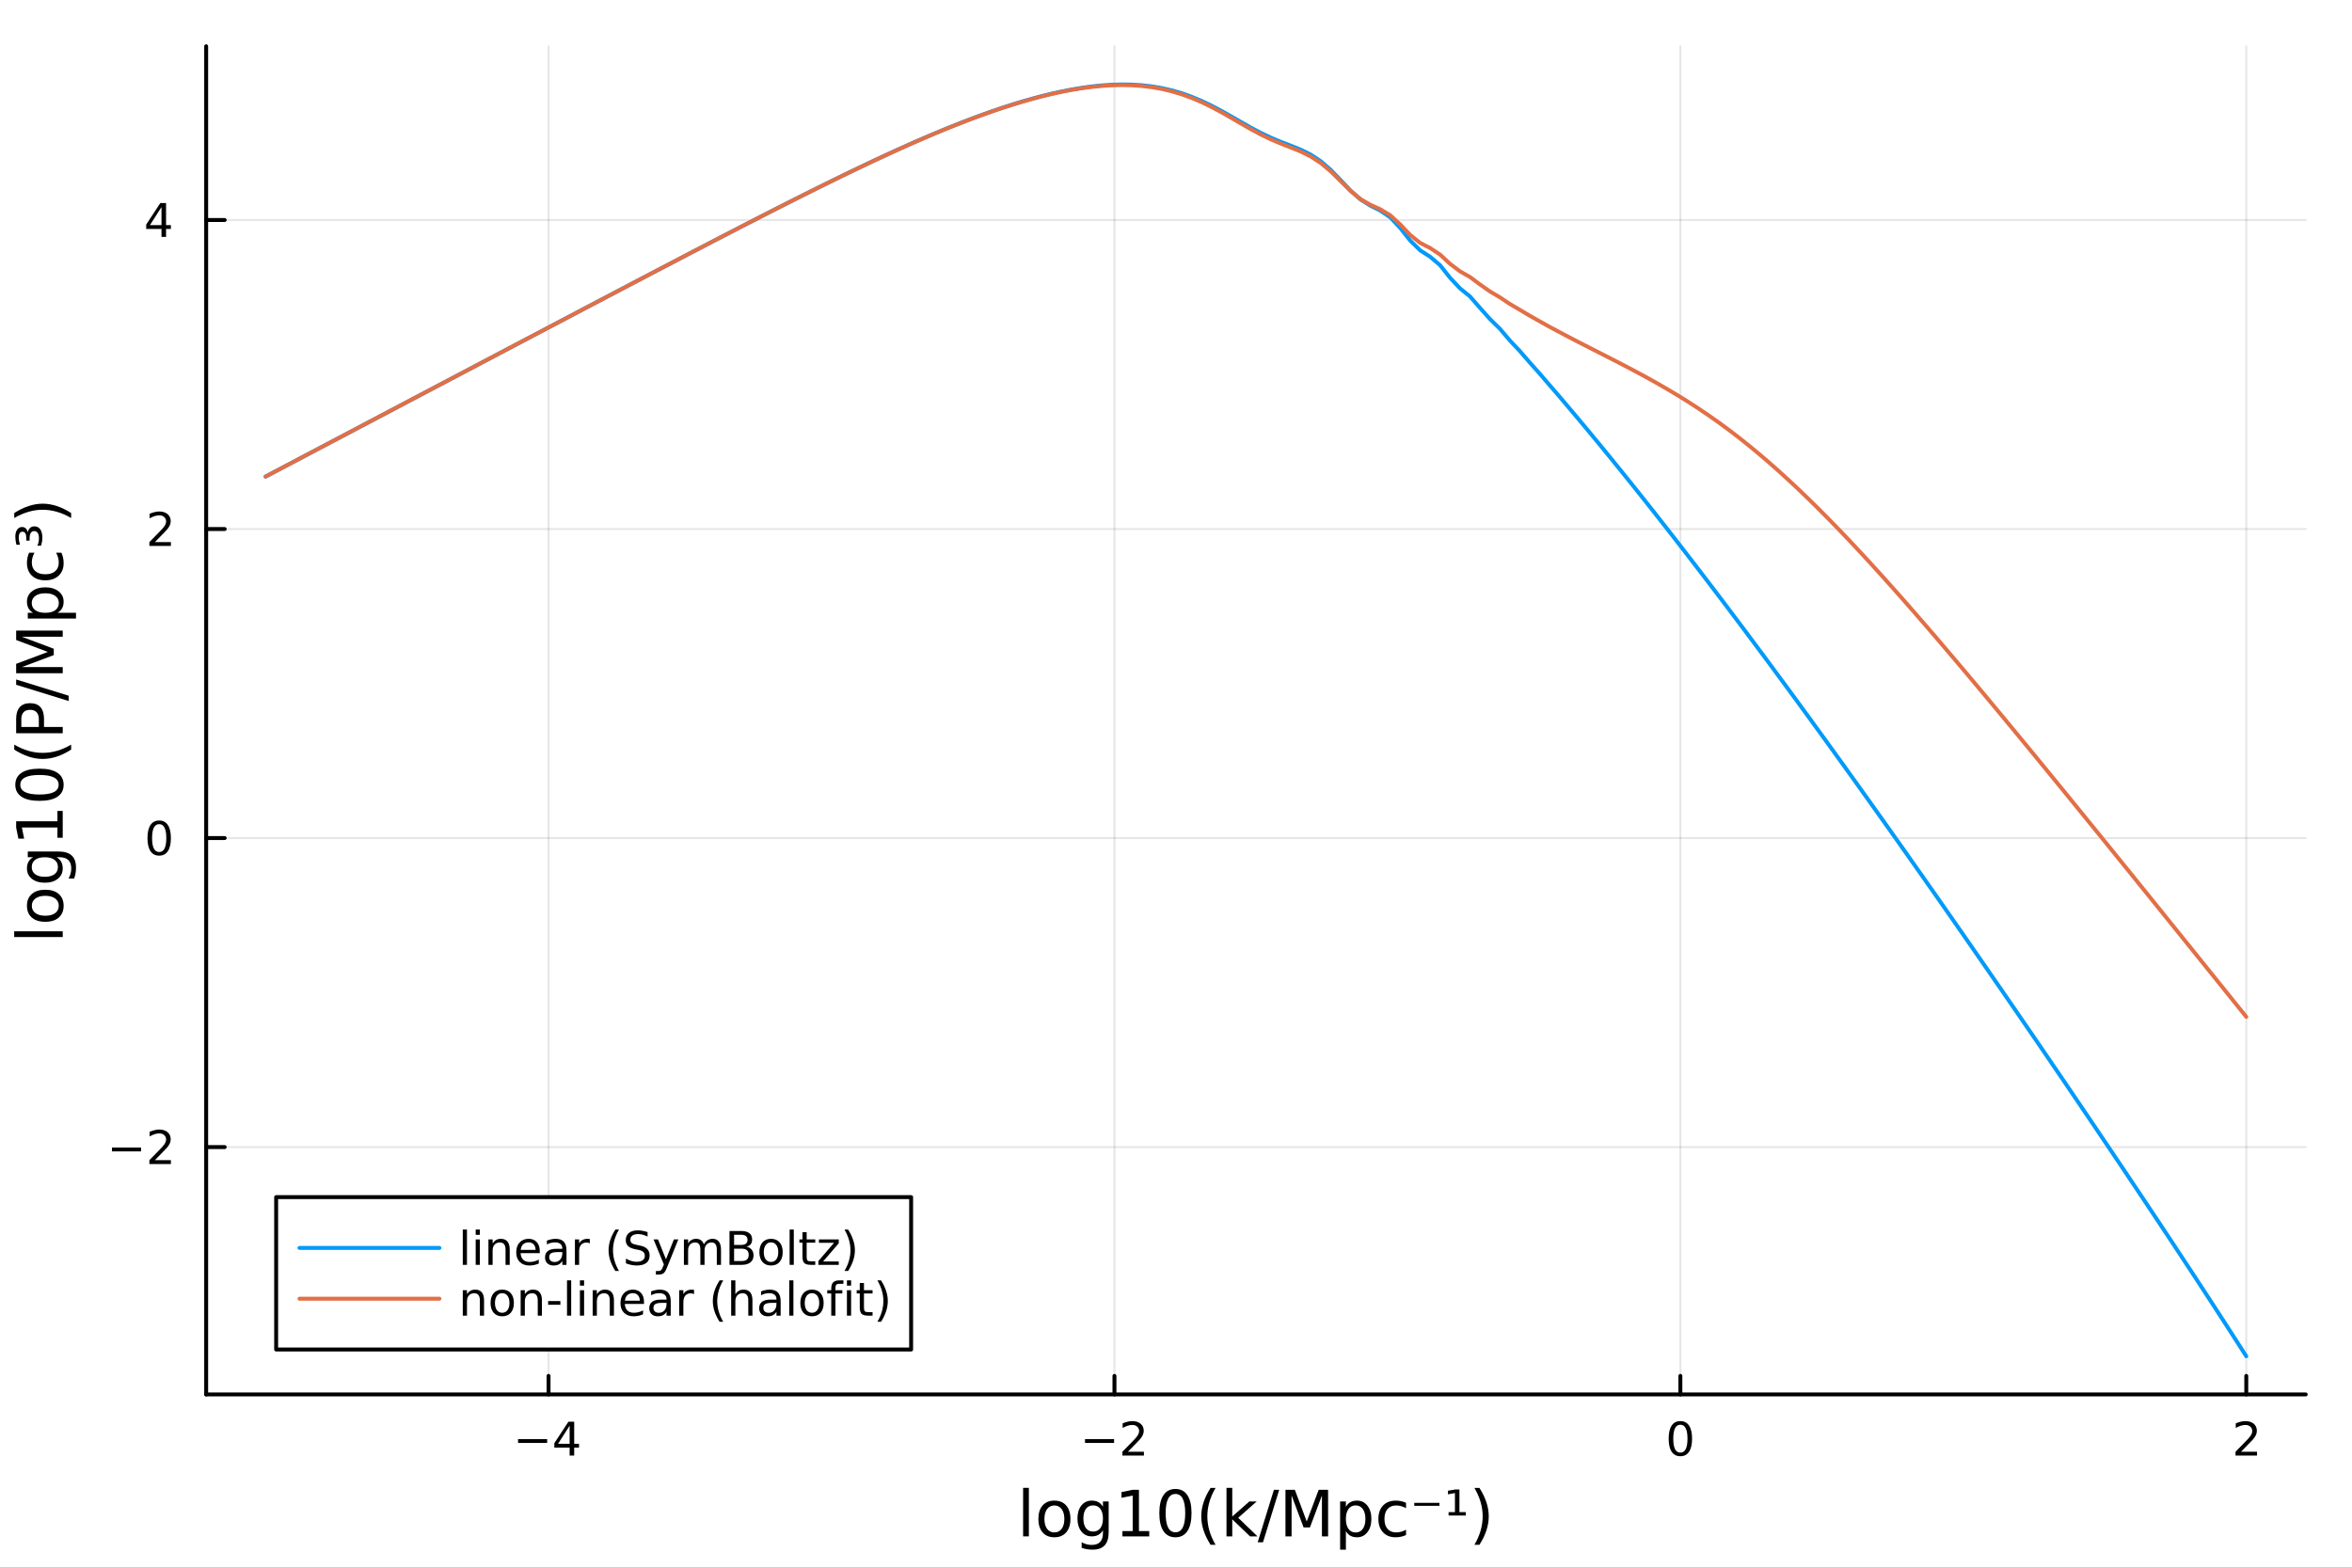 <?xml version="1.0" encoding="utf-8"?>
<svg xmlns="http://www.w3.org/2000/svg" xmlns:xlink="http://www.w3.org/1999/xlink" width="600" height="400" viewBox="0 0 2400 1600">
<rect x="0" y="0" width="2400" height="1600" fill="#333333" stroke="none"/>
<defs>
  <clipPath id="clip680">
    <rect x="0" y="0" width="2400" height="1600"/>
  </clipPath>
</defs>
<path clip-path="url(#clip680)" d="M0 1600 L2400 1600 L2400 0 L0 0  Z" fill="#ffffff" fill-rule="evenodd" fill-opacity="1"/>
<defs>
  <clipPath id="clip681">
    <rect x="480" y="0" width="1681" height="1600"/>
  </clipPath>
</defs>
<path clip-path="url(#clip680)" d="M210.376 1423.18 L2352.76 1423.18 L2352.76 47.244 L210.376 47.244  Z" fill="#ffffff" fill-rule="evenodd" fill-opacity="1"/>
<defs>
  <clipPath id="clip682">
    <rect x="210" y="47" width="2143" height="1377"/>
  </clipPath>
</defs>
<polyline clip-path="url(#clip682)" style="stroke:#000000; stroke-linecap:round; stroke-linejoin:round; stroke-width:2; stroke-opacity:0.1; fill:none" points="559.739,1423.18 559.739,47.244 "/>
<polyline clip-path="url(#clip682)" style="stroke:#000000; stroke-linecap:round; stroke-linejoin:round; stroke-width:2; stroke-opacity:0.1; fill:none" points="1137.2,1423.18 1137.2,47.244 "/>
<polyline clip-path="url(#clip682)" style="stroke:#000000; stroke-linecap:round; stroke-linejoin:round; stroke-width:2; stroke-opacity:0.1; fill:none" points="1714.66,1423.18 1714.66,47.244 "/>
<polyline clip-path="url(#clip682)" style="stroke:#000000; stroke-linecap:round; stroke-linejoin:round; stroke-width:2; stroke-opacity:0.1; fill:none" points="2292.12,1423.18 2292.12,47.244 "/>
<polyline clip-path="url(#clip682)" style="stroke:#000000; stroke-linecap:round; stroke-linejoin:round; stroke-width:2; stroke-opacity:0.1; fill:none" points="210.376,1170.73 2352.76,1170.73 "/>
<polyline clip-path="url(#clip682)" style="stroke:#000000; stroke-linecap:round; stroke-linejoin:round; stroke-width:2; stroke-opacity:0.1; fill:none" points="210.376,855.331 2352.76,855.331 "/>
<polyline clip-path="url(#clip682)" style="stroke:#000000; stroke-linecap:round; stroke-linejoin:round; stroke-width:2; stroke-opacity:0.1; fill:none" points="210.376,539.934 2352.76,539.934 "/>
<polyline clip-path="url(#clip682)" style="stroke:#000000; stroke-linecap:round; stroke-linejoin:round; stroke-width:2; stroke-opacity:0.1; fill:none" points="210.376,224.537 2352.76,224.537 "/>
<polyline clip-path="url(#clip680)" style="stroke:#000000; stroke-linecap:round; stroke-linejoin:round; stroke-width:4; stroke-opacity:1; fill:none" points="210.376,1423.18 2352.76,1423.18 "/>
<polyline clip-path="url(#clip680)" style="stroke:#000000; stroke-linecap:round; stroke-linejoin:round; stroke-width:4; stroke-opacity:1; fill:none" points="559.739,1423.18 559.739,1404.28 "/>
<polyline clip-path="url(#clip680)" style="stroke:#000000; stroke-linecap:round; stroke-linejoin:round; stroke-width:4; stroke-opacity:1; fill:none" points="1137.2,1423.18 1137.2,1404.28 "/>
<polyline clip-path="url(#clip680)" style="stroke:#000000; stroke-linecap:round; stroke-linejoin:round; stroke-width:4; stroke-opacity:1; fill:none" points="1714.66,1423.18 1714.66,1404.28 "/>
<polyline clip-path="url(#clip680)" style="stroke:#000000; stroke-linecap:round; stroke-linejoin:round; stroke-width:4; stroke-opacity:1; fill:none" points="2292.12,1423.18 2292.12,1404.28 "/>
<path clip-path="url(#clip680)" d="M528.64 1468.75 L558.316 1468.75 L558.316 1472.69 L528.64 1472.69 L528.64 1468.75 Z" fill="#000000" fill-rule="nonzero" fill-opacity="1" /><path clip-path="url(#clip680)" d="M581.256 1455.09 L569.45 1473.54 L581.256 1473.54 L581.256 1455.09 M580.029 1451.02 L585.908 1451.02 L585.908 1473.54 L590.839 1473.54 L590.839 1477.43 L585.908 1477.43 L585.908 1485.58 L581.256 1485.58 L581.256 1477.43 L565.654 1477.43 L565.654 1472.92 L580.029 1451.02 Z" fill="#000000" fill-rule="nonzero" fill-opacity="1" /><path clip-path="url(#clip680)" d="M1107.14 1468.75 L1136.82 1468.75 L1136.82 1472.69 L1107.14 1472.69 L1107.14 1468.75 Z" fill="#000000" fill-rule="nonzero" fill-opacity="1" /><path clip-path="url(#clip680)" d="M1150.94 1481.64 L1167.26 1481.64 L1167.26 1485.58 L1145.31 1485.58 L1145.31 1481.64 Q1147.98 1478.89 1152.56 1474.26 Q1157.17 1469.61 1158.35 1468.27 Q1160.59 1465.74 1161.47 1464.01 Q1162.37 1462.25 1162.37 1460.56 Q1162.37 1457.8 1160.43 1456.07 Q1158.51 1454.33 1155.41 1454.33 Q1153.21 1454.33 1150.75 1455.09 Q1148.32 1455.86 1145.55 1457.41 L1145.55 1452.69 Q1148.37 1451.55 1150.82 1450.97 Q1153.28 1450.39 1155.31 1450.39 Q1160.68 1450.39 1163.88 1453.08 Q1167.07 1455.77 1167.07 1460.26 Q1167.07 1462.39 1166.26 1464.31 Q1165.48 1466.2 1163.37 1468.8 Q1162.79 1469.47 1159.69 1472.69 Q1156.59 1475.88 1150.94 1481.64 Z" fill="#000000" fill-rule="nonzero" fill-opacity="1" /><path clip-path="url(#clip680)" d="M1714.66 1454.1 Q1711.05 1454.1 1709.22 1457.66 Q1707.42 1461.2 1707.42 1468.33 Q1707.42 1475.44 1709.22 1479.01 Q1711.05 1482.55 1714.66 1482.55 Q1718.3 1482.55 1720.1 1479.01 Q1721.93 1475.44 1721.93 1468.33 Q1721.93 1461.2 1720.1 1457.66 Q1718.3 1454.1 1714.66 1454.1 M1714.66 1450.39 Q1720.47 1450.39 1723.53 1455 Q1726.61 1459.58 1726.61 1468.33 Q1726.61 1477.06 1723.53 1481.67 Q1720.47 1486.25 1714.66 1486.25 Q1708.85 1486.25 1705.77 1481.67 Q1702.72 1477.06 1702.72 1468.33 Q1702.72 1459.58 1705.77 1455 Q1708.85 1450.39 1714.66 1450.39 Z" fill="#000000" fill-rule="nonzero" fill-opacity="1" /><path clip-path="url(#clip680)" d="M2286.78 1481.64 L2303.09 1481.64 L2303.09 1485.58 L2281.15 1485.58 L2281.15 1481.64 Q2283.81 1478.89 2288.4 1474.26 Q2293 1469.61 2294.18 1468.27 Q2296.43 1465.74 2297.31 1464.01 Q2298.21 1462.25 2298.21 1460.56 Q2298.21 1457.8 2296.27 1456.07 Q2294.34 1454.33 2291.24 1454.33 Q2289.04 1454.33 2286.59 1455.09 Q2284.16 1455.86 2281.38 1457.41 L2281.38 1452.69 Q2284.21 1451.55 2286.66 1450.97 Q2289.11 1450.39 2291.15 1450.39 Q2296.52 1450.39 2299.72 1453.08 Q2302.91 1455.77 2302.91 1460.26 Q2302.91 1462.39 2302.1 1464.31 Q2301.31 1466.2 2299.21 1468.8 Q2298.63 1469.47 2295.53 1472.69 Q2292.42 1475.88 2286.78 1481.64 Z" fill="#000000" fill-rule="nonzero" fill-opacity="1" /><path clip-path="url(#clip680)" d="M1044 1518.52 L1049.85 1518.52 L1049.85 1568.04 L1044 1568.04 L1044 1518.52 Z" fill="#000000" fill-rule="nonzero" fill-opacity="1" /><path clip-path="url(#clip680)" d="M1075.92 1536.5 Q1071.21 1536.5 1068.47 1540.19 Q1065.74 1543.85 1065.74 1550.25 Q1065.74 1556.65 1068.44 1560.34 Q1071.18 1564 1075.92 1564 Q1080.6 1564 1083.34 1560.31 Q1086.07 1556.62 1086.07 1550.25 Q1086.07 1543.92 1083.34 1540.23 Q1080.6 1536.5 1075.92 1536.5 M1075.92 1531.54 Q1083.56 1531.54 1087.92 1536.5 Q1092.28 1541.47 1092.28 1550.25 Q1092.28 1559 1087.92 1564 Q1083.56 1568.97 1075.92 1568.97 Q1068.25 1568.97 1063.89 1564 Q1059.56 1559 1059.56 1550.25 Q1059.56 1541.47 1063.89 1536.5 Q1068.25 1531.54 1075.92 1531.54 Z" fill="#000000" fill-rule="nonzero" fill-opacity="1" /><path clip-path="url(#clip680)" d="M1125.45 1549.81 Q1125.45 1543.44 1122.81 1539.94 Q1120.2 1536.44 1115.45 1536.44 Q1110.74 1536.44 1108.1 1539.94 Q1105.49 1543.44 1105.49 1549.81 Q1105.49 1556.14 1108.1 1559.64 Q1110.74 1563.14 1115.45 1563.14 Q1120.2 1563.14 1122.81 1559.64 Q1125.45 1556.14 1125.45 1549.81 M1131.3 1563.62 Q1131.3 1572.72 1127.26 1577.15 Q1123.22 1581.6 1114.88 1581.6 Q1111.79 1581.6 1109.06 1581.13 Q1106.32 1580.68 1103.74 1579.72 L1103.74 1574.03 Q1106.32 1575.43 1108.83 1576.1 Q1111.35 1576.76 1113.96 1576.76 Q1119.72 1576.76 1122.58 1573.74 Q1125.45 1570.75 1125.45 1564.67 L1125.45 1561.77 Q1123.63 1564.92 1120.8 1566.48 Q1117.97 1568.04 1114.02 1568.04 Q1107.46 1568.04 1103.45 1563.05 Q1099.44 1558.05 1099.44 1549.81 Q1099.44 1541.53 1103.45 1536.53 Q1107.46 1531.54 1114.02 1531.54 Q1117.97 1531.54 1120.8 1533.1 Q1123.63 1534.66 1125.45 1537.81 L1125.45 1532.4 L1131.3 1532.4 L1131.3 1563.62 Z" fill="#000000" fill-rule="nonzero" fill-opacity="1" /><path clip-path="url(#clip680)" d="M1145.31 1562.63 L1155.81 1562.63 L1155.81 1526.38 L1144.38 1528.67 L1144.38 1522.82 L1155.75 1520.52 L1162.18 1520.52 L1162.18 1562.63 L1172.68 1562.63 L1172.68 1568.04 L1145.31 1568.04 L1145.31 1562.63 Z" fill="#000000" fill-rule="nonzero" fill-opacity="1" /><path clip-path="url(#clip680)" d="M1199.42 1524.76 Q1194.45 1524.76 1191.94 1529.66 Q1189.45 1534.53 1189.45 1544.33 Q1189.45 1554.1 1191.94 1559 Q1194.45 1563.87 1199.42 1563.87 Q1204.41 1563.87 1206.9 1559 Q1209.41 1554.1 1209.41 1544.33 Q1209.41 1534.53 1206.9 1529.66 Q1204.41 1524.76 1199.42 1524.76 M1199.42 1519.66 Q1207.41 1519.66 1211.61 1526 Q1215.84 1532.3 1215.84 1544.33 Q1215.84 1556.33 1211.61 1562.66 Q1207.41 1568.97 1199.42 1568.97 Q1191.43 1568.97 1187.19 1562.66 Q1182.99 1556.33 1182.99 1544.33 Q1182.99 1532.3 1187.19 1526 Q1191.43 1519.66 1199.42 1519.66 Z" fill="#000000" fill-rule="nonzero" fill-opacity="1" /><path clip-path="url(#clip680)" d="M1240.38 1518.58 Q1236.11 1525.9 1234.05 1533.06 Q1231.98 1540.23 1231.98 1547.58 Q1231.98 1554.93 1234.05 1562.16 Q1236.15 1569.35 1240.38 1576.64 L1235.29 1576.64 Q1230.51 1569.16 1228.13 1561.93 Q1225.77 1554.71 1225.77 1547.58 Q1225.77 1540.48 1228.13 1533.29 Q1230.48 1526.09 1235.29 1518.58 L1240.38 1518.58 Z" fill="#000000" fill-rule="nonzero" fill-opacity="1" /><path clip-path="url(#clip680)" d="M1251.52 1518.52 L1257.41 1518.52 L1257.41 1547.77 L1274.88 1532.4 L1282.36 1532.4 L1263.46 1549.07 L1283.16 1568.04 L1275.52 1568.04 L1257.41 1550.63 L1257.41 1568.04 L1251.52 1568.04 L1251.52 1518.52 Z" fill="#000000" fill-rule="nonzero" fill-opacity="1" /><path clip-path="url(#clip680)" d="M1299.9 1520.52 L1305.31 1520.52 L1288.76 1574.09 L1283.35 1574.09 L1299.9 1520.52 Z" fill="#000000" fill-rule="nonzero" fill-opacity="1" /><path clip-path="url(#clip680)" d="M1311.71 1520.52 L1321.29 1520.52 L1333.41 1552.86 L1345.6 1520.52 L1355.19 1520.52 L1355.19 1568.04 L1348.91 1568.04 L1348.91 1526.32 L1336.66 1558.91 L1330.2 1558.91 L1317.95 1526.32 L1317.95 1568.04 L1311.71 1568.04 L1311.71 1520.52 Z" fill="#000000" fill-rule="nonzero" fill-opacity="1" /><path clip-path="url(#clip680)" d="M1373.36 1562.7 L1373.36 1581.6 L1367.47 1581.6 L1367.47 1532.4 L1373.36 1532.4 L1373.36 1537.81 Q1375.21 1534.62 1378.01 1533.1 Q1380.84 1531.54 1384.75 1531.54 Q1391.25 1531.54 1395.29 1536.69 Q1399.36 1541.85 1399.36 1550.25 Q1399.36 1558.65 1395.29 1563.81 Q1391.25 1568.97 1384.75 1568.97 Q1380.84 1568.97 1378.01 1567.44 Q1375.21 1565.88 1373.36 1562.7 M1393.28 1550.25 Q1393.28 1543.79 1390.61 1540.13 Q1387.97 1536.44 1383.32 1536.44 Q1378.67 1536.44 1376 1540.13 Q1373.36 1543.79 1373.36 1550.25 Q1373.36 1556.71 1376 1560.4 Q1378.67 1564.07 1383.32 1564.07 Q1387.97 1564.07 1390.61 1560.4 Q1393.28 1556.71 1393.28 1550.25 Z" fill="#000000" fill-rule="nonzero" fill-opacity="1" /><path clip-path="url(#clip680)" d="M1434.72 1533.76 L1434.72 1539.24 Q1432.24 1537.87 1429.73 1537.2 Q1427.24 1536.5 1424.7 1536.5 Q1419 1536.5 1415.85 1540.13 Q1412.7 1543.73 1412.7 1550.25 Q1412.7 1556.78 1415.85 1560.4 Q1419 1564 1424.7 1564 Q1427.24 1564 1429.73 1563.33 Q1432.24 1562.63 1434.72 1561.26 L1434.72 1566.68 Q1432.27 1567.82 1429.63 1568.39 Q1427.02 1568.97 1424.06 1568.97 Q1416.01 1568.97 1411.27 1563.91 Q1406.52 1558.85 1406.52 1550.25 Q1406.52 1541.53 1411.3 1536.53 Q1416.1 1531.54 1424.44 1531.54 Q1427.15 1531.54 1429.73 1532.11 Q1432.31 1532.65 1434.72 1533.76 Z" fill="#000000" fill-rule="nonzero" fill-opacity="1" /><path clip-path="url(#clip680)" d="M1443.13 1533.83 L1468.81 1533.83 L1468.81 1536.85 L1443.13 1536.85 L1443.13 1533.83 Z" fill="#000000" fill-rule="nonzero" fill-opacity="1" /><path clip-path="url(#clip680)" d="M1478.14 1543.28 L1484.63 1543.28 L1484.63 1523.83 L1477.53 1525.14 L1477.53 1521.45 L1484.85 1520.21 L1489.22 1520.21 L1489.22 1543.28 L1495.74 1543.28 L1495.74 1546.78 L1478.14 1546.78 L1478.14 1543.28 Z" fill="#000000" fill-rule="nonzero" fill-opacity="1" /><path clip-path="url(#clip680)" d="M1504.52 1518.58 L1509.62 1518.58 Q1514.39 1526.09 1516.75 1533.29 Q1519.13 1540.48 1519.13 1547.58 Q1519.13 1554.71 1516.75 1561.93 Q1514.39 1569.16 1509.62 1576.64 L1504.52 1576.64 Q1508.76 1569.35 1510.83 1562.16 Q1512.93 1554.93 1512.93 1547.58 Q1512.93 1540.23 1510.83 1533.06 Q1508.76 1525.9 1504.52 1518.58 Z" fill="#000000" fill-rule="nonzero" fill-opacity="1" /><polyline clip-path="url(#clip680)" style="stroke:#000000; stroke-linecap:round; stroke-linejoin:round; stroke-width:4; stroke-opacity:1; fill:none" points="210.376,1423.18 210.376,47.244 "/>
<polyline clip-path="url(#clip680)" style="stroke:#000000; stroke-linecap:round; stroke-linejoin:round; stroke-width:4; stroke-opacity:1; fill:none" points="210.376,1170.73 229.273,1170.73 "/>
<polyline clip-path="url(#clip680)" style="stroke:#000000; stroke-linecap:round; stroke-linejoin:round; stroke-width:4; stroke-opacity:1; fill:none" points="210.376,855.331 229.273,855.331 "/>
<polyline clip-path="url(#clip680)" style="stroke:#000000; stroke-linecap:round; stroke-linejoin:round; stroke-width:4; stroke-opacity:1; fill:none" points="210.376,539.934 229.273,539.934 "/>
<polyline clip-path="url(#clip680)" style="stroke:#000000; stroke-linecap:round; stroke-linejoin:round; stroke-width:4; stroke-opacity:1; fill:none" points="210.376,224.537 229.273,224.537 "/>
<path clip-path="url(#clip680)" d="M114.26 1171.18 L143.936 1171.18 L143.936 1175.12 L114.26 1175.12 L114.26 1171.18 Z" fill="#000000" fill-rule="nonzero" fill-opacity="1" /><path clip-path="url(#clip680)" d="M158.056 1184.07 L174.376 1184.07 L174.376 1188.01 L152.431 1188.01 L152.431 1184.07 Q155.093 1181.32 159.677 1176.69 Q164.283 1172.04 165.464 1170.69 Q167.709 1168.17 168.589 1166.43 Q169.491 1164.68 169.491 1162.99 Q169.491 1160.23 167.547 1158.49 Q165.626 1156.76 162.524 1156.76 Q160.325 1156.76 157.871 1157.52 Q155.44 1158.29 152.663 1159.84 L152.663 1155.12 Q155.487 1153.98 157.94 1153.4 Q160.394 1152.82 162.431 1152.82 Q167.802 1152.82 170.996 1155.51 Q174.19 1158.19 174.19 1162.68 Q174.19 1164.81 173.38 1166.74 Q172.593 1168.63 170.487 1171.23 Q169.908 1171.9 166.806 1175.12 Q163.704 1178.31 158.056 1184.07 Z" fill="#000000" fill-rule="nonzero" fill-opacity="1" /><path clip-path="url(#clip680)" d="M162.431 841.13 Q158.82 841.13 156.991 844.695 Q155.186 848.236 155.186 855.366 Q155.186 862.473 156.991 866.037 Q158.82 869.579 162.431 869.579 Q166.065 869.579 167.871 866.037 Q169.7 862.473 169.7 855.366 Q169.7 848.236 167.871 844.695 Q166.065 841.13 162.431 841.13 M162.431 837.426 Q168.241 837.426 171.297 842.033 Q174.376 846.616 174.376 855.366 Q174.376 864.093 171.297 868.699 Q168.241 873.283 162.431 873.283 Q156.621 873.283 153.542 868.699 Q150.487 864.093 150.487 855.366 Q150.487 846.616 153.542 842.033 Q156.621 837.426 162.431 837.426 Z" fill="#000000" fill-rule="nonzero" fill-opacity="1" /><path clip-path="url(#clip680)" d="M158.056 553.279 L174.376 553.279 L174.376 557.214 L152.431 557.214 L152.431 553.279 Q155.093 550.524 159.677 545.895 Q164.283 541.242 165.464 539.899 Q167.709 537.376 168.589 535.64 Q169.491 533.881 169.491 532.191 Q169.491 529.436 167.547 527.7 Q165.626 525.964 162.524 525.964 Q160.325 525.964 157.871 526.728 Q155.44 527.492 152.663 529.043 L152.663 524.321 Q155.487 523.186 157.94 522.608 Q160.394 522.029 162.431 522.029 Q167.802 522.029 170.996 524.714 Q174.19 527.399 174.19 531.89 Q174.19 534.02 173.38 535.941 Q172.593 537.839 170.487 540.432 Q169.908 541.103 166.806 544.321 Q163.704 547.515 158.056 553.279 Z" fill="#000000" fill-rule="nonzero" fill-opacity="1" /><path clip-path="url(#clip680)" d="M164.792 211.331 L152.987 229.78 L164.792 229.78 L164.792 211.331 M163.565 207.257 L169.445 207.257 L169.445 229.78 L174.376 229.78 L174.376 233.669 L169.445 233.669 L169.445 241.817 L164.792 241.817 L164.792 233.669 L149.191 233.669 L149.191 229.155 L163.565 207.257 Z" fill="#000000" fill-rule="nonzero" fill-opacity="1" /><path clip-path="url(#clip680)" d="M14.479 956.357 L14.479 950.5 L64.004 950.5 L64.004 956.357 L14.479 956.357 Z" fill="#000000" fill-rule="nonzero" fill-opacity="1" /><path clip-path="url(#clip680)" d="M32.462 924.433 Q32.462 929.143 36.154 931.88 Q39.815 934.618 46.212 934.618 Q52.609 934.618 56.302 931.912 Q59.962 929.175 59.962 924.433 Q59.962 919.754 56.27 917.017 Q52.578 914.279 46.212 914.279 Q39.878 914.279 36.186 917.017 Q32.462 919.754 32.462 924.433 M27.497 924.433 Q27.497 916.794 32.462 912.433 Q37.427 908.073 46.212 908.073 Q54.965 908.073 59.962 912.433 Q64.927 916.794 64.927 924.433 Q64.927 932.103 59.962 936.464 Q54.965 940.792 46.212 940.792 Q37.427 940.792 32.462 936.464 Q27.497 932.103 27.497 924.433 Z" fill="#000000" fill-rule="nonzero" fill-opacity="1" /><path clip-path="url(#clip680)" d="M45.766 874.907 Q39.401 874.907 35.9 877.549 Q32.398 880.159 32.398 884.902 Q32.398 889.612 35.9 892.254 Q39.401 894.864 45.766 894.864 Q52.1 894.864 55.601 892.254 Q59.103 889.612 59.103 884.902 Q59.103 880.159 55.601 877.549 Q52.1 874.907 45.766 874.907 M59.58 869.051 Q68.683 869.051 73.107 873.093 Q77.563 877.135 77.563 885.474 Q77.563 888.562 77.086 891.299 Q76.64 894.036 75.685 896.614 L69.988 896.614 Q71.388 894.036 72.057 891.522 Q72.725 889.007 72.725 886.398 Q72.725 880.637 69.701 877.772 Q66.71 874.907 60.63 874.907 L57.734 874.907 Q60.885 876.722 62.445 879.554 Q64.004 882.387 64.004 886.334 Q64.004 892.891 59.007 896.901 Q54.01 900.911 45.766 900.911 Q37.491 900.911 32.494 896.901 Q27.497 892.891 27.497 886.334 Q27.497 882.387 29.056 879.554 Q30.616 876.722 33.767 874.907 L28.356 874.907 L28.356 869.051 L59.58 869.051 Z" fill="#000000" fill-rule="nonzero" fill-opacity="1" /><path clip-path="url(#clip680)" d="M58.593 855.046 L58.593 844.543 L22.341 844.543 L24.632 855.969 L18.776 855.969 L16.484 844.607 L16.484 838.177 L58.593 838.177 L58.593 827.674 L64.004 827.674 L64.004 855.046 L58.593 855.046 Z" fill="#000000" fill-rule="nonzero" fill-opacity="1" /><path clip-path="url(#clip680)" d="M20.717 800.938 Q20.717 805.903 25.619 808.418 Q30.489 810.9 40.292 810.9 Q50.063 810.9 54.965 808.418 Q59.835 805.903 59.835 800.938 Q59.835 795.941 54.965 793.458 Q50.063 790.944 40.292 790.944 Q30.489 790.944 25.619 793.458 Q20.717 795.941 20.717 800.938 M15.625 800.938 Q15.625 792.949 21.959 788.748 Q28.261 784.514 40.292 784.514 Q52.291 784.514 58.625 788.748 Q64.927 792.949 64.927 800.938 Q64.927 808.927 58.625 813.16 Q52.291 817.361 40.292 817.361 Q28.261 817.361 21.959 813.16 Q15.625 808.927 15.625 800.938 Z" fill="#000000" fill-rule="nonzero" fill-opacity="1" /><path clip-path="url(#clip680)" d="M14.543 759.975 Q21.863 764.24 29.025 766.308 Q36.186 768.377 43.538 768.377 Q50.891 768.377 58.116 766.308 Q65.309 764.208 72.598 759.975 L72.598 765.067 Q65.118 769.841 57.893 772.229 Q50.668 774.584 43.538 774.584 Q36.441 774.584 29.247 772.229 Q22.054 769.873 14.543 765.067 L14.543 759.975 Z" fill="#000000" fill-rule="nonzero" fill-opacity="1" /><path clip-path="url(#clip680)" d="M21.768 741.928 L39.623 741.928 L39.623 733.843 Q39.623 729.356 37.3 726.905 Q34.977 724.454 30.68 724.454 Q26.415 724.454 24.091 726.905 Q21.768 729.356 21.768 733.843 L21.768 741.928 M16.484 748.357 L16.484 733.843 Q16.484 725.854 20.113 721.78 Q23.709 717.674 30.68 717.674 Q37.714 717.674 41.31 721.78 Q44.907 725.854 44.907 733.843 L44.907 741.928 L64.004 741.928 L64.004 748.357 L16.484 748.357 Z" fill="#000000" fill-rule="nonzero" fill-opacity="1" /><path clip-path="url(#clip680)" d="M16.484 698.896 L16.484 693.485 L70.052 710.036 L70.052 715.446 L16.484 698.896 Z" fill="#000000" fill-rule="nonzero" fill-opacity="1" /><path clip-path="url(#clip680)" d="M16.484 687.087 L16.484 677.507 L48.822 665.38 L16.484 653.19 L16.484 643.609 L64.004 643.609 L64.004 649.88 L22.277 649.88 L54.869 662.134 L54.869 668.595 L22.277 680.849 L64.004 680.849 L64.004 687.087 L16.484 687.087 Z" fill="#000000" fill-rule="nonzero" fill-opacity="1" /><path clip-path="url(#clip680)" d="M58.657 625.435 L77.563 625.435 L77.563 631.324 L28.356 631.324 L28.356 625.435 L33.767 625.435 Q30.584 623.589 29.056 620.788 Q27.497 617.956 27.497 614.041 Q27.497 607.548 32.653 603.505 Q37.809 599.431 46.212 599.431 Q54.615 599.431 59.771 603.505 Q64.927 607.548 64.927 614.041 Q64.927 617.956 63.399 620.788 Q61.84 623.589 58.657 625.435 M46.212 605.511 Q39.751 605.511 36.09 608.184 Q32.398 610.826 32.398 615.473 Q32.398 620.12 36.09 622.794 Q39.751 625.435 46.212 625.435 Q52.673 625.435 56.365 622.794 Q60.026 620.12 60.026 615.473 Q60.026 610.826 56.365 608.184 Q52.673 605.511 46.212 605.511 Z" fill="#000000" fill-rule="nonzero" fill-opacity="1" /><path clip-path="url(#clip680)" d="M29.725 564.07 L35.199 564.07 Q33.831 566.553 33.162 569.067 Q32.462 571.55 32.462 574.096 Q32.462 579.793 36.09 582.944 Q39.687 586.095 46.212 586.095 Q52.737 586.095 56.365 582.944 Q59.962 579.793 59.962 574.096 Q59.962 571.55 59.294 569.067 Q58.593 566.553 57.225 564.07 L62.636 564.07 Q63.781 566.521 64.354 569.163 Q64.927 571.772 64.927 574.733 Q64.927 582.785 59.866 587.528 Q54.806 592.27 46.212 592.27 Q37.491 592.27 32.494 587.496 Q27.497 582.69 27.497 574.351 Q27.497 571.645 28.07 569.067 Q28.611 566.489 29.725 564.07 Z" fill="#000000" fill-rule="nonzero" fill-opacity="1" /><path clip-path="url(#clip680)" d="M28.356 543.35 Q28.929 540.421 30.68 538.83 Q32.398 537.207 35.008 537.207 Q38.955 537.207 41.088 540.23 Q43.22 543.254 43.22 548.888 Q43.22 550.702 42.902 552.707 Q42.552 554.681 41.915 556.909 L38.064 556.909 Q38.923 555.253 39.337 553.376 Q39.751 551.466 39.751 549.333 Q39.751 545.864 38.51 543.954 Q37.236 542.045 35.008 542.045 Q32.653 542.045 31.444 543.827 Q30.234 545.578 30.234 549.015 L30.234 551.752 L26.797 551.752 L26.797 548.76 Q26.797 545.769 25.81 544.241 Q24.791 542.681 22.882 542.681 Q21.036 542.681 20.081 544.273 Q19.094 545.864 19.094 548.888 Q19.094 550.161 19.381 551.784 Q19.667 553.407 20.399 555.985 L16.739 555.985 Q16.198 553.662 15.911 551.625 Q15.625 549.588 15.625 547.837 Q15.625 543.254 17.503 540.58 Q19.381 537.875 22.532 537.875 Q24.728 537.875 26.256 539.307 Q27.783 540.74 28.356 543.35 Z" fill="#000000" fill-rule="nonzero" fill-opacity="1" /><path clip-path="url(#clip680)" d="M14.543 528.677 L14.543 523.584 Q22.054 518.81 29.247 516.454 Q36.441 514.067 43.538 514.067 Q50.668 514.067 57.893 516.454 Q65.118 518.81 72.598 523.584 L72.598 528.677 Q65.309 524.443 58.116 522.375 Q50.891 520.274 43.538 520.274 Q36.186 520.274 29.025 522.375 Q21.863 524.443 14.543 528.677 Z" fill="#000000" fill-rule="nonzero" fill-opacity="1" /><polyline clip-path="url(#clip682)" style="stroke:#009af9; stroke-linecap:round; stroke-linejoin:round; stroke-width:4; stroke-opacity:1; fill:none" points="271.009,486.398 281.165,481.038 291.322,475.68 301.478,470.323 311.634,464.966 321.791,459.61 331.947,454.255 342.103,448.899 352.26,443.544 362.416,438.191 372.572,432.837 382.729,427.483 392.885,422.129 403.042,416.775 413.198,411.422 423.354,406.069 433.511,400.716 443.667,395.364 453.823,390.011 463.98,384.659 474.136,379.307 484.292,373.956 494.449,368.604 504.605,363.254 514.761,357.903 524.918,352.554 535.074,347.204 545.23,341.856 555.387,336.508 565.543,331.161 575.699,325.816 585.856,320.472 596.012,315.129 606.169,309.788 616.325,304.449 626.481,299.112 636.638,293.779 646.794,288.448 656.95,283.122 667.107,277.799 677.263,272.482 687.419,267.171 697.576,261.866 707.732,256.569 717.888,251.281 728.045,246.003 738.201,240.736 748.357,235.482 758.514,230.242 768.67,225.019 778.826,219.813 788.983,214.627 799.139,209.464 809.295,204.326 819.452,199.215 829.608,194.136 839.765,189.091 849.921,184.084 860.077,179.119 870.234,174.201 880.39,169.334 890.546,164.523 900.703,159.775 910.859,155.094 921.015,150.486 931.172,145.959 941.328,141.518 951.484,137.172 961.641,132.926 971.797,128.789 981.953,124.77 992.11,120.877 1002.27,117.119 1012.42,113.506 1022.58,110.049 1032.74,106.76 1042.89,103.65 1053.05,100.734 1063.2,98.025 1073.36,95.54 1083.52,93.297 1093.67,91.315 1103.83,89.616 1113.99,88.224 1124.14,87.168 1134.3,86.477 1144.46,86.186 1154.61,86.331 1164.77,86.953 1174.92,88.093 1185.08,89.793 1195.24,92.093 1205.39,95.023 1215.55,98.602 1225.71,102.823 1235.86,107.645 1246.02,112.981 1256.17,118.682 1266.33,124.539 1276.49,130.293 1286.64,135.679 1296.8,140.503 1306.96,144.746 1317.11,148.648 1327.27,152.743 1337.43,157.778 1347.58,164.488 1357.74,173.261 1367.89,183.717 1378.05,194.469 1388.21,203.553 1398.36,209.921 1408.52,214.955 1418.68,221.87 1428.83,232.731 1438.99,245.546 1449.15,255.514 1459.3,262.028 1469.46,270.692 1479.61,283.439 1489.77,294.264 1499.93,302.521 1510.08,314.101 1520.24,325.522 1530.4,335.403 1540.55,347.367 1550.71,358.15 1560.87,369.851 1571.02,381.228 1581.18,393.052 1591.33,404.796 1601.49,416.765 1611.65,428.842 1621.8,441.02 1631.96,453.314 1642.12,465.715 1652.27,478.221 1662.43,490.827 1672.59,503.527 1682.74,516.322 1692.9,529.206 1703.05,542.176 1713.21,555.23 1723.37,568.364 1733.52,581.576 1743.68,594.864 1753.84,608.224 1763.99,621.655 1774.15,635.153 1784.31,648.718 1794.46,662.346 1804.62,676.036 1814.77,689.786 1824.93,703.594 1835.09,717.458 1845.24,731.376 1855.4,745.348 1865.56,759.37 1875.71,773.442 1885.87,787.563 1896.02,801.73 1906.18,815.943 1916.34,830.201 1926.49,844.501 1936.65,858.843 1946.81,873.226 1956.96,887.65 1967.12,902.111 1977.28,916.61 1987.43,931.147 1997.59,945.719 2007.74,960.327 2017.9,974.97 2028.06,989.647 2038.21,1004.36 2048.37,1019.1 2058.53,1033.87 2068.68,1048.68 2078.84,1063.52 2089,1078.39 2099.15,1093.3 2109.31,1108.23 2119.46,1123.2 2129.62,1138.2 2139.78,1153.23 2149.93,1168.3 2160.09,1183.4 2170.25,1198.54 2180.4,1213.72 2190.56,1228.94 2200.72,1244.2 2210.87,1259.51 2221.03,1274.87 2231.18,1290.28 2241.34,1305.75 2251.5,1321.29 2261.65,1336.9 2271.81,1352.59 2281.97,1368.37 2292.12,1384.24 "/>
<polyline clip-path="url(#clip682)" style="stroke:#e26f46; stroke-linecap:round; stroke-linejoin:round; stroke-width:4; stroke-opacity:1; fill:none" points="271.009,486.398 281.165,481.039 291.322,475.681 301.478,470.324 311.634,464.967 321.791,459.611 331.947,454.256 342.103,448.901 352.26,443.546 362.416,438.192 372.572,432.838 382.729,427.484 392.885,422.13 403.042,416.777 413.198,411.424 423.354,406.071 433.511,400.718 443.667,395.366 453.823,390.014 463.98,384.662 474.136,379.311 484.292,373.959 494.449,368.608 504.605,363.258 514.761,357.908 524.918,352.558 535.074,347.209 545.23,341.861 555.387,336.514 565.543,331.168 575.699,325.823 585.856,320.479 596.012,315.137 606.169,309.797 616.325,304.458 626.481,299.123 636.638,293.79 646.794,288.461 656.95,283.135 667.107,277.814 677.263,272.498 687.419,267.188 697.576,261.885 707.732,256.589 717.888,251.303 728.045,246.027 738.201,240.762 748.357,235.51 758.514,230.272 768.67,225.051 778.826,219.848 788.983,214.665 799.139,209.505 809.295,204.371 819.452,199.264 829.608,194.189 839.765,189.148 849.921,184.146 860.077,179.186 870.234,174.273 880.39,169.412 890.546,164.609 900.703,159.867 910.859,155.194 921.015,150.595 931.172,146.077 941.328,141.646 951.484,137.31 961.641,133.076 971.797,128.952 981.953,124.947 992.11,121.068 1002.27,117.327 1012.42,113.731 1022.58,110.294 1032.74,107.025 1042.89,103.938 1053.05,101.045 1063.2,98.363 1073.36,95.908 1083.52,93.696 1093.67,91.748 1103.83,90.087 1113.99,88.736 1124.14,87.725 1134.3,87.083 1144.46,86.845 1154.61,87.049 1164.77,87.734 1174.92,88.943 1185.08,90.717 1195.24,93.095 1205.39,96.108 1215.55,99.773 1225.71,104.081 1235.86,108.989 1246.02,114.408 1256.17,120.185 1266.33,126.11 1276.49,131.925 1286.64,137.367 1296.8,142.249 1306.96,146.553 1317.11,150.518 1327.27,154.662 1337.43,159.692 1347.58,166.291 1357.74,174.78 1367.89,184.738 1378.05,194.81 1388.21,203.196 1398.36,209.023 1408.52,213.6 1418.68,219.752 1428.83,229.137 1438.99,239.836 1449.15,247.913 1459.3,253.127 1469.46,259.846 1479.61,269.241 1489.77,276.909 1499.93,282.67 1510.08,290.246 1520.24,297.367 1530.4,303.389 1540.55,310.162 1550.71,316.112 1560.87,322.185 1571.02,327.898 1581.18,333.547 1591.33,338.989 1601.49,344.34 1611.65,349.598 1621.8,354.796 1631.96,359.97 1642.12,365.151 1652.27,370.373 1662.43,375.667 1672.59,381.065 1682.74,386.595 1692.9,392.287 1703.05,398.167 1713.21,404.261 1723.37,410.593 1733.52,417.183 1743.68,424.051 1753.84,431.209 1763.99,438.67 1774.15,446.437 1784.31,454.514 1794.46,462.896 1804.62,471.577 1814.77,480.547 1824.93,489.795 1835.09,499.307 1845.24,509.071 1855.4,519.072 1865.56,529.296 1875.71,539.729 1885.87,550.356 1896.02,561.164 1906.18,572.138 1916.34,583.267 1926.49,594.538 1936.65,605.939 1946.81,617.459 1956.96,629.088 1967.12,640.817 1977.28,652.635 1987.43,664.536 1997.59,676.512 2007.74,688.555 2017.9,700.659 2028.06,712.819 2038.21,725.028 2048.37,737.283 2058.53,749.578 2068.68,761.911 2078.84,774.276 2089,786.672 2099.15,799.094 2109.31,811.54 2119.46,824.008 2129.62,836.496 2139.78,849.002 2149.93,861.523 2160.09,874.059 2170.25,886.607 2180.4,899.167 2190.56,911.737 2200.72,924.317 2210.87,936.905 2221.03,949.501 2231.18,962.103 2241.34,974.711 2251.5,987.325 2261.65,999.944 2271.81,1012.57 2281.97,1025.19 2292.12,1037.82 "/>
<path clip-path="url(#clip680)" d="M281.788 1377.32 L929.728 1377.32 L929.728 1221.8 L281.788 1221.8  Z" fill="#ffffff" fill-rule="evenodd" fill-opacity="1"/>
<polyline clip-path="url(#clip680)" style="stroke:#000000; stroke-linecap:round; stroke-linejoin:round; stroke-width:4; stroke-opacity:1; fill:none" points="281.788,1377.32 929.728,1377.32 929.728,1221.8 281.788,1221.8 281.788,1377.32 "/>
<polyline clip-path="url(#clip680)" style="stroke:#009af9; stroke-linecap:round; stroke-linejoin:round; stroke-width:4; stroke-opacity:1; fill:none" points="305.592,1273.64 448.418,1273.64 "/>
<path clip-path="url(#clip680)" d="M472.222 1254.9 L476.481 1254.9 L476.481 1290.92 L472.222 1290.92 L472.222 1254.9 Z" fill="#000000" fill-rule="nonzero" fill-opacity="1" /><path clip-path="url(#clip680)" d="M485.393 1264.99 L489.653 1264.99 L489.653 1290.92 L485.393 1290.92 L485.393 1264.99 M485.393 1254.9 L489.653 1254.9 L489.653 1260.29 L485.393 1260.29 L485.393 1254.9 Z" fill="#000000" fill-rule="nonzero" fill-opacity="1" /><path clip-path="url(#clip680)" d="M520.115 1275.27 L520.115 1290.92 L515.856 1290.92 L515.856 1275.41 Q515.856 1271.73 514.421 1269.9 Q512.986 1268.07 510.115 1268.07 Q506.666 1268.07 504.676 1270.27 Q502.685 1272.47 502.685 1276.26 L502.685 1290.92 L498.402 1290.92 L498.402 1264.99 L502.685 1264.99 L502.685 1269.02 Q504.213 1266.68 506.273 1265.52 Q508.356 1264.36 511.064 1264.36 Q515.532 1264.36 517.824 1267.14 Q520.115 1269.9 520.115 1275.27 Z" fill="#000000" fill-rule="nonzero" fill-opacity="1" /><path clip-path="url(#clip680)" d="M550.786 1276.89 L550.786 1278.97 L531.203 1278.97 Q531.481 1283.37 533.842 1285.68 Q536.226 1287.98 540.462 1287.98 Q542.916 1287.98 545.208 1287.37 Q547.523 1286.77 549.791 1285.57 L549.791 1289.6 Q547.499 1290.57 545.092 1291.08 Q542.685 1291.59 540.208 1291.59 Q534.004 1291.59 530.37 1287.98 Q526.759 1284.36 526.759 1278.21 Q526.759 1271.84 530.185 1268.11 Q533.634 1264.36 539.467 1264.36 Q544.699 1264.36 547.731 1267.74 Q550.786 1271.1 550.786 1276.89 M546.527 1275.64 Q546.481 1272.14 544.56 1270.06 Q542.661 1267.98 539.513 1267.98 Q535.949 1267.98 533.796 1269.99 Q531.666 1272 531.342 1275.66 L546.527 1275.64 Z" fill="#000000" fill-rule="nonzero" fill-opacity="1" /><path clip-path="url(#clip680)" d="M569.56 1277.88 Q564.397 1277.88 562.407 1279.06 Q560.416 1280.24 560.416 1283.09 Q560.416 1285.36 561.898 1286.7 Q563.402 1288.02 565.972 1288.02 Q569.513 1288.02 571.643 1285.52 Q573.796 1283 573.796 1278.83 L573.796 1277.88 L569.56 1277.88 M578.055 1276.12 L578.055 1290.92 L573.796 1290.92 L573.796 1286.98 Q572.337 1289.34 570.161 1290.48 Q567.985 1291.59 564.837 1291.59 Q560.856 1291.59 558.495 1289.36 Q556.157 1287.12 556.157 1283.37 Q556.157 1278.99 559.073 1276.77 Q562.013 1274.55 567.823 1274.55 L573.796 1274.55 L573.796 1274.13 Q573.796 1271.19 571.851 1269.6 Q569.93 1267.98 566.435 1267.98 Q564.212 1267.98 562.106 1268.51 Q559.999 1269.04 558.055 1270.11 L558.055 1266.17 Q560.393 1265.27 562.592 1264.83 Q564.791 1264.36 566.874 1264.36 Q572.499 1264.36 575.277 1267.28 Q578.055 1270.2 578.055 1276.12 Z" fill="#000000" fill-rule="nonzero" fill-opacity="1" /><path clip-path="url(#clip680)" d="M601.851 1268.97 Q601.133 1268.55 600.277 1268.37 Q599.444 1268.16 598.425 1268.16 Q594.814 1268.16 592.87 1270.52 Q590.948 1272.86 590.948 1277.26 L590.948 1290.92 L586.666 1290.92 L586.666 1264.99 L590.948 1264.99 L590.948 1269.02 Q592.291 1266.66 594.444 1265.52 Q596.596 1264.36 599.675 1264.36 Q600.115 1264.36 600.647 1264.43 Q601.18 1264.48 601.828 1264.6 L601.851 1268.97 Z" fill="#000000" fill-rule="nonzero" fill-opacity="1" /><path clip-path="url(#clip680)" d="M631.619 1254.94 Q628.518 1260.27 627.013 1265.48 Q625.508 1270.68 625.508 1276.03 Q625.508 1281.38 627.013 1286.63 Q628.541 1291.86 631.619 1297.17 L627.916 1297.17 Q624.443 1291.73 622.707 1286.47 Q620.994 1281.22 620.994 1276.03 Q620.994 1270.87 622.707 1265.64 Q624.42 1260.41 627.916 1254.94 L631.619 1254.94 Z" fill="#000000" fill-rule="nonzero" fill-opacity="1" /><path clip-path="url(#clip680)" d="M660.786 1257.49 L660.786 1262.05 Q658.124 1260.78 655.763 1260.15 Q653.402 1259.53 651.203 1259.53 Q647.383 1259.53 645.3 1261.01 Q643.24 1262.49 643.24 1265.22 Q643.24 1267.51 644.605 1268.69 Q645.994 1269.85 649.837 1270.57 L652.661 1271.15 Q657.892 1272.14 660.369 1274.67 Q662.869 1277.17 662.869 1281.38 Q662.869 1286.4 659.49 1288.99 Q656.133 1291.59 649.629 1291.59 Q647.175 1291.59 644.397 1291.03 Q641.642 1290.48 638.68 1289.39 L638.68 1284.57 Q641.527 1286.17 644.258 1286.98 Q646.99 1287.79 649.629 1287.79 Q653.633 1287.79 655.809 1286.22 Q657.985 1284.64 657.985 1281.73 Q657.985 1279.18 656.411 1277.74 Q654.86 1276.31 651.295 1275.59 L648.448 1275.04 Q643.217 1273.99 640.879 1271.77 Q638.541 1269.55 638.541 1265.59 Q638.541 1261.01 641.758 1258.37 Q644.999 1255.73 650.67 1255.73 Q653.101 1255.73 655.624 1256.17 Q658.147 1256.61 660.786 1257.49 Z" fill="#000000" fill-rule="nonzero" fill-opacity="1" /><path clip-path="url(#clip680)" d="M680.763 1293.32 Q678.957 1297.95 677.244 1299.36 Q675.531 1300.78 672.661 1300.78 L669.258 1300.78 L669.258 1297.21 L671.758 1297.21 Q673.517 1297.21 674.489 1296.38 Q675.462 1295.54 676.642 1292.44 L677.406 1290.5 L666.92 1264.99 L671.434 1264.99 L679.536 1285.27 L687.638 1264.99 L692.151 1264.99 L680.763 1293.32 Z" fill="#000000" fill-rule="nonzero" fill-opacity="1" /><path clip-path="url(#clip680)" d="M718.216 1269.97 Q719.813 1267.1 722.036 1265.73 Q724.258 1264.36 727.267 1264.36 Q731.318 1264.36 733.517 1267.21 Q735.716 1270.04 735.716 1275.27 L735.716 1290.92 L731.434 1290.92 L731.434 1275.41 Q731.434 1271.68 730.114 1269.87 Q728.795 1268.07 726.086 1268.07 Q722.776 1268.07 720.855 1270.27 Q718.934 1272.47 718.934 1276.26 L718.934 1290.92 L714.651 1290.92 L714.651 1275.41 Q714.651 1271.66 713.332 1269.87 Q712.012 1268.07 709.258 1268.07 Q705.994 1268.07 704.073 1270.29 Q702.151 1272.49 702.151 1276.26 L702.151 1290.92 L697.869 1290.92 L697.869 1264.99 L702.151 1264.99 L702.151 1269.02 Q703.61 1266.63 705.647 1265.5 Q707.684 1264.36 710.485 1264.36 Q713.309 1264.36 715.276 1265.8 Q717.267 1267.23 718.216 1269.97 Z" fill="#000000" fill-rule="nonzero" fill-opacity="1" /><path clip-path="url(#clip680)" d="M749.072 1274.41 L749.072 1287.07 L756.572 1287.07 Q760.346 1287.07 762.151 1285.52 Q763.98 1283.95 763.98 1280.73 Q763.98 1277.49 762.151 1275.96 Q760.346 1274.41 756.572 1274.41 L749.072 1274.41 M749.072 1260.2 L749.072 1270.61 L755.994 1270.61 Q759.42 1270.61 761.086 1269.34 Q762.776 1268.05 762.776 1265.41 Q762.776 1262.79 761.086 1261.49 Q759.42 1260.2 755.994 1260.2 L749.072 1260.2 M744.397 1256.36 L756.341 1256.36 Q761.688 1256.36 764.582 1258.58 Q767.475 1260.8 767.475 1264.9 Q767.475 1268.07 765.994 1269.94 Q764.512 1271.82 761.642 1272.28 Q765.091 1273.02 766.989 1275.38 Q768.91 1277.72 768.91 1281.24 Q768.91 1285.87 765.762 1288.39 Q762.614 1290.92 756.804 1290.92 L744.397 1290.92 L744.397 1256.36 Z" fill="#000000" fill-rule="nonzero" fill-opacity="1" /><path clip-path="url(#clip680)" d="M786.781 1267.98 Q783.355 1267.98 781.364 1270.66 Q779.373 1273.32 779.373 1277.98 Q779.373 1282.63 781.341 1285.31 Q783.332 1287.98 786.781 1287.98 Q790.183 1287.98 792.174 1285.29 Q794.165 1282.61 794.165 1277.98 Q794.165 1273.37 792.174 1270.68 Q790.183 1267.98 786.781 1267.98 M786.781 1264.36 Q792.336 1264.36 795.507 1267.98 Q798.679 1271.59 798.679 1277.98 Q798.679 1284.34 795.507 1287.98 Q792.336 1291.59 786.781 1291.59 Q781.202 1291.59 778.031 1287.98 Q774.882 1284.34 774.882 1277.98 Q774.882 1271.59 778.031 1267.98 Q781.202 1264.36 786.781 1264.36 Z" fill="#000000" fill-rule="nonzero" fill-opacity="1" /><path clip-path="url(#clip680)" d="M805.739 1254.9 L809.998 1254.9 L809.998 1290.92 L805.739 1290.92 L805.739 1254.9 Z" fill="#000000" fill-rule="nonzero" fill-opacity="1" /><path clip-path="url(#clip680)" d="M823.123 1257.63 L823.123 1264.99 L831.896 1264.99 L831.896 1268.3 L823.123 1268.3 L823.123 1282.37 Q823.123 1285.54 823.979 1286.45 Q824.859 1287.35 827.521 1287.35 L831.896 1287.35 L831.896 1290.92 L827.521 1290.92 Q822.591 1290.92 820.716 1289.09 Q818.841 1287.23 818.841 1282.37 L818.841 1268.3 L815.716 1268.3 L815.716 1264.99 L818.841 1264.99 L818.841 1257.63 L823.123 1257.63 Z" fill="#000000" fill-rule="nonzero" fill-opacity="1" /><path clip-path="url(#clip680)" d="M835.646 1264.99 L855.877 1264.99 L855.877 1268.88 L839.859 1287.51 L855.877 1287.51 L855.877 1290.92 L835.067 1290.92 L835.067 1287.03 L851.086 1268.39 L835.646 1268.39 L835.646 1264.99 Z" fill="#000000" fill-rule="nonzero" fill-opacity="1" /><path clip-path="url(#clip680)" d="M861.711 1254.94 L865.414 1254.94 Q868.887 1260.41 870.6 1265.64 Q872.336 1270.87 872.336 1276.03 Q872.336 1281.22 870.6 1286.47 Q868.887 1291.73 865.414 1297.17 L861.711 1297.17 Q864.789 1291.86 866.294 1286.63 Q867.822 1281.38 867.822 1276.03 Q867.822 1270.68 866.294 1265.48 Q864.789 1260.27 861.711 1254.94 Z" fill="#000000" fill-rule="nonzero" fill-opacity="1" /><polyline clip-path="url(#clip680)" style="stroke:#e26f46; stroke-linecap:round; stroke-linejoin:round; stroke-width:4; stroke-opacity:1; fill:none" points="305.592,1325.48 448.418,1325.48 "/>
<path clip-path="url(#clip680)" d="M493.935 1327.11 L493.935 1342.76 L489.676 1342.76 L489.676 1327.25 Q489.676 1323.57 488.24 1321.74 Q486.805 1319.91 483.935 1319.91 Q480.486 1319.91 478.495 1322.11 Q476.504 1324.31 476.504 1328.1 L476.504 1342.76 L472.222 1342.76 L472.222 1316.83 L476.504 1316.83 L476.504 1320.86 Q478.032 1318.52 480.092 1317.36 Q482.176 1316.2 484.884 1316.2 Q489.352 1316.2 491.643 1318.98 Q493.935 1321.74 493.935 1327.11 Z" fill="#000000" fill-rule="nonzero" fill-opacity="1" /><path clip-path="url(#clip680)" d="M512.476 1319.82 Q509.051 1319.82 507.06 1322.5 Q505.069 1325.16 505.069 1329.82 Q505.069 1334.47 507.037 1337.15 Q509.027 1339.82 512.476 1339.82 Q515.879 1339.82 517.87 1337.13 Q519.861 1334.45 519.861 1329.82 Q519.861 1325.21 517.87 1322.52 Q515.879 1319.82 512.476 1319.82 M512.476 1316.2 Q518.032 1316.2 521.203 1319.82 Q524.375 1323.43 524.375 1329.82 Q524.375 1336.18 521.203 1339.82 Q518.032 1343.43 512.476 1343.43 Q506.898 1343.43 503.727 1339.82 Q500.578 1336.18 500.578 1329.82 Q500.578 1323.43 503.727 1319.82 Q506.898 1316.2 512.476 1316.2 Z" fill="#000000" fill-rule="nonzero" fill-opacity="1" /><path clip-path="url(#clip680)" d="M552.986 1327.11 L552.986 1342.76 L548.726 1342.76 L548.726 1327.25 Q548.726 1323.57 547.291 1321.74 Q545.856 1319.91 542.986 1319.91 Q539.537 1319.91 537.546 1322.11 Q535.555 1324.31 535.555 1328.1 L535.555 1342.76 L531.273 1342.76 L531.273 1316.83 L535.555 1316.83 L535.555 1320.86 Q537.083 1318.52 539.143 1317.36 Q541.226 1316.2 543.935 1316.2 Q548.402 1316.2 550.694 1318.98 Q552.986 1321.74 552.986 1327.11 Z" fill="#000000" fill-rule="nonzero" fill-opacity="1" /><path clip-path="url(#clip680)" d="M559.328 1327.87 L571.805 1327.87 L571.805 1331.67 L559.328 1331.67 L559.328 1327.87 Z" fill="#000000" fill-rule="nonzero" fill-opacity="1" /><path clip-path="url(#clip680)" d="M578.587 1306.74 L582.846 1306.74 L582.846 1342.76 L578.587 1342.76 L578.587 1306.74 Z" fill="#000000" fill-rule="nonzero" fill-opacity="1" /><path clip-path="url(#clip680)" d="M591.758 1316.83 L596.018 1316.83 L596.018 1342.76 L591.758 1342.76 L591.758 1316.83 M591.758 1306.74 L596.018 1306.74 L596.018 1312.13 L591.758 1312.13 L591.758 1306.74 Z" fill="#000000" fill-rule="nonzero" fill-opacity="1" /><path clip-path="url(#clip680)" d="M626.48 1327.11 L626.48 1342.76 L622.221 1342.76 L622.221 1327.25 Q622.221 1323.57 620.786 1321.74 Q619.351 1319.91 616.481 1319.91 Q613.031 1319.91 611.041 1322.11 Q609.05 1324.31 609.05 1328.1 L609.05 1342.76 L604.768 1342.76 L604.768 1316.83 L609.05 1316.83 L609.05 1320.86 Q610.578 1318.52 612.638 1317.36 Q614.721 1316.2 617.43 1316.2 Q621.897 1316.2 624.189 1318.98 Q626.48 1321.74 626.48 1327.11 Z" fill="#000000" fill-rule="nonzero" fill-opacity="1" /><path clip-path="url(#clip680)" d="M657.152 1328.73 L657.152 1330.81 L637.568 1330.81 Q637.846 1335.21 640.207 1337.52 Q642.592 1339.82 646.828 1339.82 Q649.281 1339.82 651.573 1339.21 Q653.888 1338.61 656.156 1337.41 L656.156 1341.44 Q653.865 1342.41 651.457 1342.92 Q649.05 1343.43 646.573 1343.43 Q640.369 1343.43 636.735 1339.82 Q633.124 1336.2 633.124 1330.05 Q633.124 1323.68 636.55 1319.95 Q639.999 1316.2 645.832 1316.2 Q651.064 1316.2 654.096 1319.58 Q657.152 1322.94 657.152 1328.73 M652.892 1327.48 Q652.846 1323.98 650.925 1321.9 Q649.027 1319.82 645.879 1319.82 Q642.314 1319.82 640.161 1321.83 Q638.031 1323.84 637.707 1327.5 L652.892 1327.48 Z" fill="#000000" fill-rule="nonzero" fill-opacity="1" /><path clip-path="url(#clip680)" d="M675.925 1329.72 Q670.763 1329.72 668.772 1330.9 Q666.781 1332.08 666.781 1334.93 Q666.781 1337.2 668.263 1338.54 Q669.767 1339.86 672.337 1339.86 Q675.878 1339.86 678.008 1337.36 Q680.161 1334.84 680.161 1330.67 L680.161 1329.72 L675.925 1329.72 M684.42 1327.96 L684.42 1342.76 L680.161 1342.76 L680.161 1338.82 Q678.702 1341.18 676.527 1342.32 Q674.351 1343.43 671.202 1343.43 Q667.221 1343.43 664.86 1341.2 Q662.522 1338.96 662.522 1335.21 Q662.522 1330.83 665.439 1328.61 Q668.378 1326.39 674.189 1326.39 L680.161 1326.39 L680.161 1325.97 Q680.161 1323.03 678.216 1321.44 Q676.295 1319.82 672.8 1319.82 Q670.577 1319.82 668.471 1320.35 Q666.365 1320.88 664.42 1321.95 L664.42 1318.01 Q666.758 1317.11 668.957 1316.67 Q671.156 1316.2 673.24 1316.2 Q678.864 1316.2 681.642 1319.12 Q684.42 1322.04 684.42 1327.96 Z" fill="#000000" fill-rule="nonzero" fill-opacity="1" /><path clip-path="url(#clip680)" d="M708.216 1320.81 Q707.499 1320.39 706.642 1320.21 Q705.809 1320 704.79 1320 Q701.179 1320 699.235 1322.36 Q697.313 1324.7 697.313 1329.1 L697.313 1342.76 L693.031 1342.76 L693.031 1316.83 L697.313 1316.83 L697.313 1320.86 Q698.656 1318.5 700.809 1317.36 Q702.962 1316.2 706.04 1316.2 Q706.48 1316.2 707.012 1316.27 Q707.545 1316.32 708.193 1316.44 L708.216 1320.81 Z" fill="#000000" fill-rule="nonzero" fill-opacity="1" /><path clip-path="url(#clip680)" d="M737.985 1306.78 Q734.883 1312.11 733.378 1317.32 Q731.873 1322.52 731.873 1327.87 Q731.873 1333.22 733.378 1338.47 Q734.906 1343.7 737.985 1349.01 L734.281 1349.01 Q730.809 1343.57 729.073 1338.31 Q727.36 1333.06 727.36 1327.87 Q727.36 1322.71 729.073 1317.48 Q730.785 1312.25 734.281 1306.78 L737.985 1306.78 Z" fill="#000000" fill-rule="nonzero" fill-opacity="1" /><path clip-path="url(#clip680)" d="M767.799 1327.11 L767.799 1342.76 L763.54 1342.76 L763.54 1327.25 Q763.54 1323.57 762.105 1321.74 Q760.67 1319.91 757.799 1319.91 Q754.35 1319.91 752.359 1322.11 Q750.369 1324.31 750.369 1328.1 L750.369 1342.76 L746.086 1342.76 L746.086 1306.74 L750.369 1306.74 L750.369 1320.86 Q751.896 1318.52 753.957 1317.36 Q756.04 1316.2 758.748 1316.2 Q763.216 1316.2 765.508 1318.98 Q767.799 1321.74 767.799 1327.11 Z" fill="#000000" fill-rule="nonzero" fill-opacity="1" /><path clip-path="url(#clip680)" d="M788.077 1329.72 Q782.915 1329.72 780.924 1330.9 Q778.933 1332.08 778.933 1334.93 Q778.933 1337.2 780.415 1338.54 Q781.919 1339.86 784.489 1339.86 Q788.031 1339.86 790.16 1337.36 Q792.313 1334.84 792.313 1330.67 L792.313 1329.72 L788.077 1329.72 M796.572 1327.96 L796.572 1342.76 L792.313 1342.76 L792.313 1338.82 Q790.855 1341.18 788.679 1342.32 Q786.503 1343.43 783.355 1343.43 Q779.373 1343.43 777.012 1341.2 Q774.674 1338.96 774.674 1335.21 Q774.674 1330.83 777.591 1328.61 Q780.531 1326.39 786.341 1326.39 L792.313 1326.39 L792.313 1325.97 Q792.313 1323.03 790.369 1321.44 Q788.447 1319.82 784.952 1319.82 Q782.73 1319.82 780.623 1320.35 Q778.517 1320.88 776.572 1321.95 L776.572 1318.01 Q778.91 1317.11 781.109 1316.67 Q783.308 1316.2 785.392 1316.2 Q791.017 1316.2 793.794 1319.12 Q796.572 1322.04 796.572 1327.96 Z" fill="#000000" fill-rule="nonzero" fill-opacity="1" /><path clip-path="url(#clip680)" d="M805.345 1306.74 L809.605 1306.74 L809.605 1342.76 L805.345 1342.76 L805.345 1306.74 Z" fill="#000000" fill-rule="nonzero" fill-opacity="1" /><path clip-path="url(#clip680)" d="M828.563 1319.82 Q825.137 1319.82 823.146 1322.5 Q821.155 1325.16 821.155 1329.82 Q821.155 1334.47 823.123 1337.15 Q825.114 1339.82 828.563 1339.82 Q831.966 1339.82 833.956 1337.13 Q835.947 1334.45 835.947 1329.82 Q835.947 1325.21 833.956 1322.52 Q831.966 1319.82 828.563 1319.82 M828.563 1316.2 Q834.118 1316.2 837.29 1319.82 Q840.461 1323.43 840.461 1329.82 Q840.461 1336.18 837.29 1339.82 Q834.118 1343.43 828.563 1343.43 Q822.984 1343.43 819.813 1339.82 Q816.665 1336.18 816.665 1329.82 Q816.665 1323.43 819.813 1319.82 Q822.984 1316.2 828.563 1316.2 Z" fill="#000000" fill-rule="nonzero" fill-opacity="1" /><path clip-path="url(#clip680)" d="M860.646 1306.74 L860.646 1310.28 L856.572 1310.28 Q854.28 1310.28 853.377 1311.2 Q852.498 1312.13 852.498 1314.54 L852.498 1316.83 L859.512 1316.83 L859.512 1320.14 L852.498 1320.14 L852.498 1342.76 L848.215 1342.76 L848.215 1320.14 L844.141 1320.14 L844.141 1316.83 L848.215 1316.83 L848.215 1315.02 Q848.215 1310.7 850.229 1308.73 Q852.243 1306.74 856.618 1306.74 L860.646 1306.74 Z" fill="#000000" fill-rule="nonzero" fill-opacity="1" /><path clip-path="url(#clip680)" d="M864.211 1316.83 L868.47 1316.83 L868.47 1342.76 L864.211 1342.76 L864.211 1316.83 M864.211 1306.74 L868.47 1306.74 L868.47 1312.13 L864.211 1312.13 L864.211 1306.74 Z" fill="#000000" fill-rule="nonzero" fill-opacity="1" /><path clip-path="url(#clip680)" d="M881.595 1309.47 L881.595 1316.83 L890.368 1316.83 L890.368 1320.14 L881.595 1320.14 L881.595 1334.21 Q881.595 1337.38 882.451 1338.29 Q883.331 1339.19 885.993 1339.19 L890.368 1339.19 L890.368 1342.76 L885.993 1342.76 Q881.062 1342.76 879.187 1340.93 Q877.312 1339.07 877.312 1334.21 L877.312 1320.14 L874.187 1320.14 L874.187 1316.83 L877.312 1316.83 L877.312 1309.47 L881.595 1309.47 Z" fill="#000000" fill-rule="nonzero" fill-opacity="1" /><path clip-path="url(#clip680)" d="M895.298 1306.78 L899.002 1306.78 Q902.474 1312.25 904.187 1317.48 Q905.923 1322.71 905.923 1327.87 Q905.923 1333.06 904.187 1338.31 Q902.474 1343.57 899.002 1349.01 L895.298 1349.01 Q898.377 1343.7 899.882 1338.47 Q901.41 1333.22 901.41 1327.87 Q901.41 1322.52 899.882 1317.32 Q898.377 1312.11 895.298 1306.78 Z" fill="#000000" fill-rule="nonzero" fill-opacity="1" /></svg>
